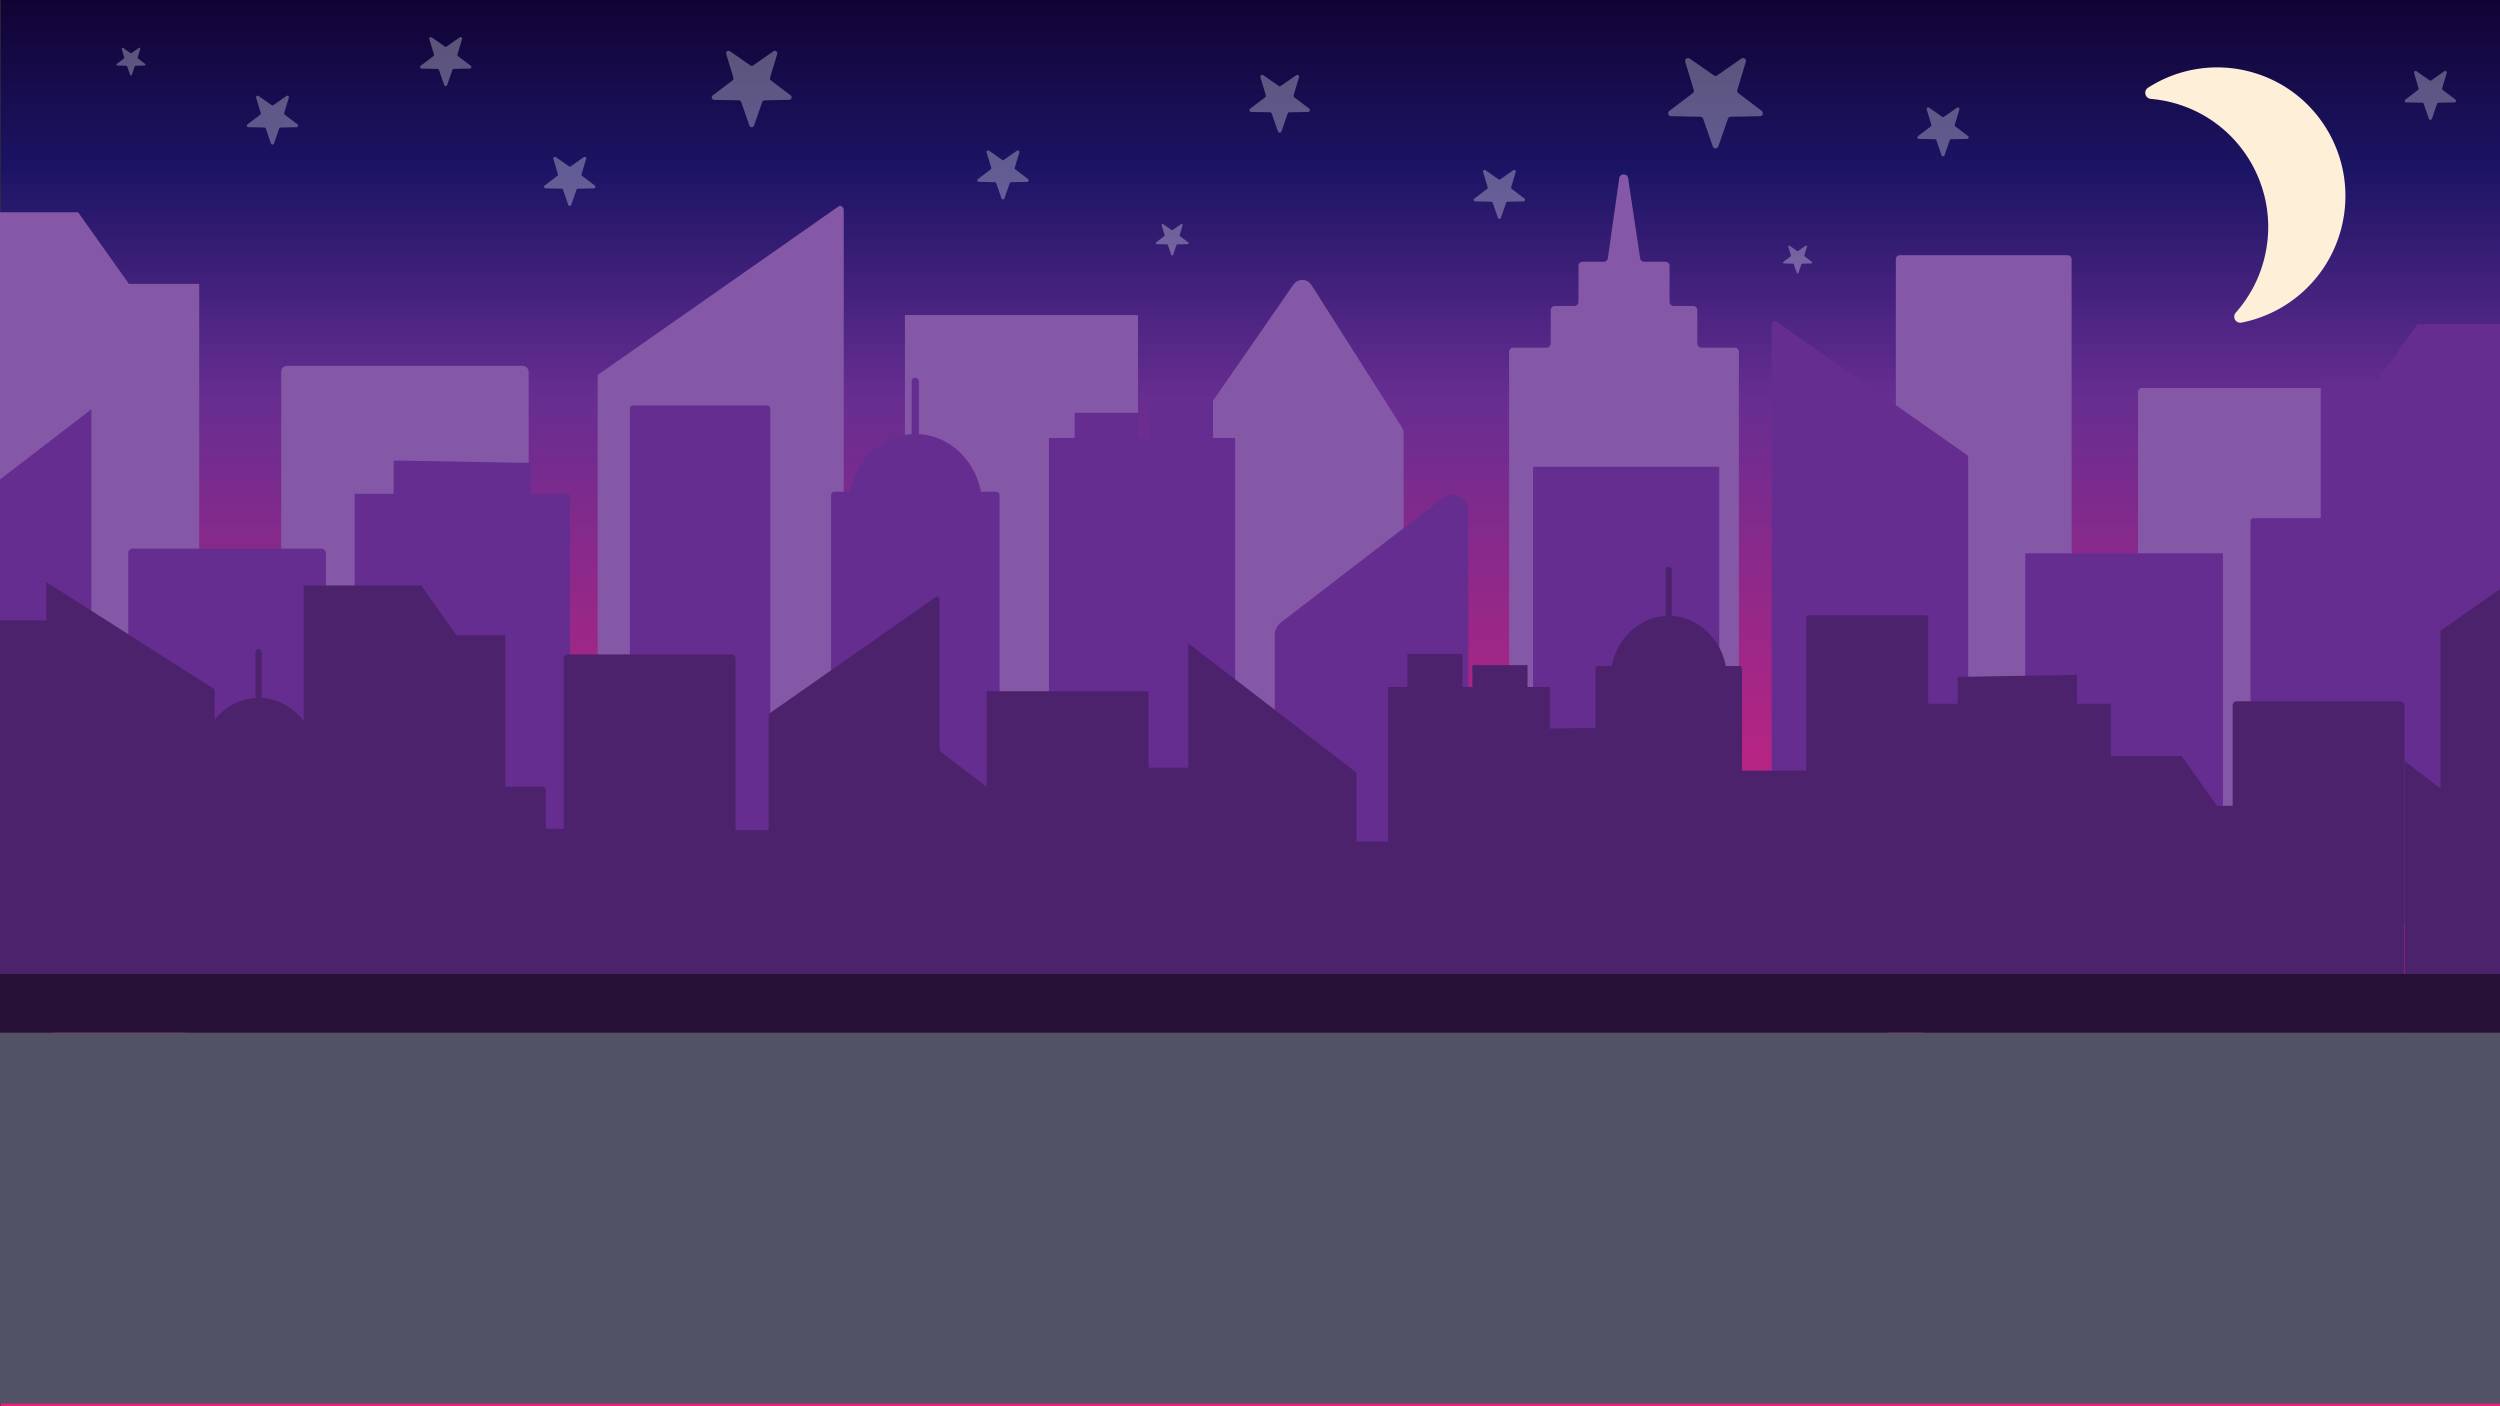 <svg id="Layer_1" data-name="Layer 1" xmlns="http://www.w3.org/2000/svg" xmlns:xlink="http://www.w3.org/1999/xlink" width="1920" height="1080" viewBox="0 0 1920 1080"><rect x="0" y="0" width="1920" height="1080" fill="#333333" stroke="none"/><defs><style>.cls-1{fill:url(#linear-gradient);}.cls-2,.cls-4,.cls-6{fill:#fff;}.cls-2{opacity:0.2;}.cls-3{fill:#feefd8;}.cls-5{opacity:0.5;}.cls-6{opacity:0.61;}.cls-7{fill:#8557a7;}.cls-8{fill:#662d91;}.cls-9{fill:#4d226d;}.cls-10{fill:#525266;}.cls-11{fill:#271137;}</style><linearGradient id="linear-gradient" x1="960.5" y1="1080" x2="960.5" y2="-0.5" gradientUnits="userSpaceOnUse"><stop offset="0.28" stop-color="#ed1e79"/><stop offset="0.72" stop-color="#662d91"/><stop offset="0.88" stop-color="#1b1464"/><stop offset="1" stop-color="#120334"/></linearGradient></defs><rect class="cls-1" x="0.5" y="-0.5" width="1920" height="1080.5"/><path class="cls-2" d="M752.47,334.17l-4-11.56a1.22,1.22,0,0,0-1.13-.81l-12.23-.25a1.22,1.22,0,0,1-.71-2.19l9.75-7.39a1.22,1.22,0,0,0,.43-1.32L741,298.93a1.22,1.22,0,0,1,1.86-1.35l10,7a1.22,1.22,0,0,0,1.39,0l10.05-7a1.21,1.21,0,0,1,1.85,1.35l-3.54,11.72a1.21,1.21,0,0,0,.43,1.32l9.75,7.39a1.22,1.22,0,0,1-.71,2.19l-12.23.25a1.22,1.22,0,0,0-1.13.81l-4,11.56A1.21,1.21,0,0,1,752.47,334.17Z"/><path class="cls-2" d="M962.2,497.74l-4-11.57a1.22,1.22,0,0,0-1.12-.81l-12.24-.25a1.22,1.22,0,0,1-.71-2.19l9.75-7.39a1.21,1.21,0,0,0,.43-1.32l-3.54-11.72a1.22,1.22,0,0,1,1.86-1.35l10,7a1.22,1.22,0,0,0,1.39,0l10.05-7a1.22,1.22,0,0,1,1.86,1.35l-3.55,11.72a1.24,1.24,0,0,0,.43,1.32l9.75,7.39a1.22,1.22,0,0,1-.71,2.19l-12.23.25a1.22,1.22,0,0,0-1.13.81l-4,11.57A1.22,1.22,0,0,1,962.2,497.74Z"/><path class="cls-2" d="M1194.13,398.13l-4-11.56a1.21,1.21,0,0,0-1.12-.82l-12.24-.25a1.21,1.21,0,0,1-.71-2.18l9.76-7.4a1.21,1.21,0,0,0,.42-1.32l-3.54-11.71a1.22,1.22,0,0,1,1.86-1.35l10,7a1.22,1.22,0,0,0,1.39,0l10-7a1.22,1.22,0,0,1,1.86,1.35l-3.54,11.71a1.2,1.2,0,0,0,.43,1.32l9.75,7.4a1.21,1.21,0,0,1-.71,2.18l-12.24.25a1.21,1.21,0,0,0-1.12.82l-4,11.56A1.22,1.22,0,0,1,1194.13,398.13Z"/><path class="cls-2" d="M1384.47,331.17l-4-11.56a1.22,1.22,0,0,0-1.13-.81l-12.23-.25a1.22,1.22,0,0,1-.71-2.19l9.75-7.39a1.22,1.22,0,0,0,.43-1.32L1373,295.93a1.22,1.22,0,0,1,1.86-1.35l10.05,7a1.22,1.22,0,0,0,1.39,0l10-7a1.21,1.21,0,0,1,1.85,1.35l-3.54,11.72a1.21,1.21,0,0,0,.43,1.32l9.75,7.39a1.22,1.22,0,0,1-.71,2.19l-12.23.25a1.22,1.22,0,0,0-1.13.81l-4,11.56A1.21,1.21,0,0,1,1384.47,331.17Z"/><path class="cls-2" d="M1594.2,494.74l-4-11.57a1.22,1.22,0,0,0-1.12-.81l-12.24-.25a1.22,1.22,0,0,1-.71-2.19l9.75-7.39a1.21,1.21,0,0,0,.43-1.32l-3.54-11.72a1.22,1.22,0,0,1,1.86-1.35l10,7a1.22,1.22,0,0,0,1.39,0l10-7a1.22,1.22,0,0,1,1.86,1.35l-3.55,11.72a1.24,1.24,0,0,0,.43,1.32l9.75,7.39a1.22,1.22,0,0,1-.71,2.19l-12.23.25a1.22,1.22,0,0,0-1.13.81l-4,11.57A1.22,1.22,0,0,1,1594.2,494.74Z"/><path class="cls-2" d="M1826.13,395.13l-4-11.56a1.21,1.21,0,0,0-1.12-.82l-12.24-.25a1.21,1.21,0,0,1-.71-2.18l9.76-7.4a1.21,1.21,0,0,0,.42-1.32l-3.54-11.71a1.22,1.22,0,0,1,1.86-1.35l10,7a1.22,1.22,0,0,0,1.39,0l10-7a1.22,1.22,0,0,1,1.86,1.35l-3.54,11.71a1.2,1.2,0,0,0,.43,1.32l9.75,7.4a1.21,1.21,0,0,1-.71,2.18l-12.24.25a1.21,1.21,0,0,0-1.12.82l-4,11.56A1.22,1.22,0,0,1,1826.13,395.13Z"/><path class="cls-3" d="M1727.8,55a98.12,98.12,0,0,0-78.08,12.36,4.67,4.67,0,0,0,2.09,8.59,98.7,98.7,0,0,1,16.69,2.88c52.65,13.83,84.09,67.88,70.21,120.73a98.66,98.66,0,0,1-21.62,40.54,4.66,4.66,0,0,0,4.4,7.67,99,99,0,0,0,76.52-72C1811.89,122.83,1780.45,68.78,1727.8,55Z"/><path class="cls-4" d="M121.47,300.17l-4-11.56a1.22,1.22,0,0,0-1.13-.81l-12.23-.25a1.22,1.22,0,0,1-.71-2.19l9.75-7.39a1.22,1.22,0,0,0,.43-1.32L110,264.93a1.22,1.22,0,0,1,1.86-1.35l10,7a1.22,1.22,0,0,0,1.39,0l10.05-7a1.21,1.21,0,0,1,1.85,1.35l-3.54,11.72a1.21,1.21,0,0,0,.43,1.32l9.75,7.39a1.22,1.22,0,0,1-.71,2.19l-12.23.25a1.22,1.22,0,0,0-1.13.81l-4,11.56A1.21,1.21,0,0,1,121.47,300.17Z"/><path class="cls-4" d="M331.2,463.74l-4-11.57a1.22,1.22,0,0,0-1.12-.81l-12.24-.25a1.22,1.22,0,0,1-.71-2.19l9.75-7.39a1.21,1.21,0,0,0,.43-1.32l-3.54-11.72a1.22,1.22,0,0,1,1.86-1.35l10,7a1.22,1.22,0,0,0,1.39,0l10-7a1.22,1.22,0,0,1,1.86,1.35l-3.55,11.72a1.24,1.24,0,0,0,.43,1.32l9.75,7.39a1.22,1.22,0,0,1-.71,2.19l-12.23.25a1.22,1.22,0,0,0-1.13.81l-4,11.57A1.22,1.22,0,0,1,331.2,463.74Z"/><path class="cls-4" d="M563.13,364.13l-4-11.56a1.21,1.21,0,0,0-1.12-.82l-12.24-.25a1.21,1.21,0,0,1-.71-2.18l9.76-7.4a1.21,1.21,0,0,0,.42-1.32l-3.54-11.71a1.22,1.22,0,0,1,1.86-1.35l10.05,7a1.22,1.22,0,0,0,1.39,0l10-7a1.22,1.22,0,0,1,1.86,1.35l-3.54,11.71a1.2,1.2,0,0,0,.43,1.32l9.75,7.4a1.21,1.21,0,0,1-.71,2.18l-12.24.25a1.21,1.21,0,0,0-1.12.82l-4,11.56A1.22,1.22,0,0,1,563.13,364.13Z"/><g class="cls-5"><path class="cls-6" d="M575.5,96.34l-6.26-18a1.9,1.9,0,0,0-1.75-1.28l-19-.38a1.9,1.9,0,0,1-1.1-3.41l15.18-11.51a1.9,1.9,0,0,0,.67-2.06l-5.52-18.24a1.89,1.89,0,0,1,2.9-2.1l15.64,10.88a1.86,1.86,0,0,0,2.16,0L594,39.36a1.89,1.89,0,0,1,2.89,2.1L591.39,59.7a1.9,1.9,0,0,0,.67,2.06l15.19,11.51a1.9,1.9,0,0,1-1.11,3.41l-19,.38a1.91,1.91,0,0,0-1.75,1.28l-6.26,18A1.9,1.9,0,0,1,575.5,96.34Z"/><path class="cls-6" d="M769.14,152.31l-4-11.56a1.21,1.21,0,0,0-1.12-.82l-12.24-.25a1.21,1.21,0,0,1-.71-2.18l9.76-7.4a1.23,1.23,0,0,0,.43-1.32l-3.55-11.71a1.22,1.22,0,0,1,1.86-1.35l10.05,7a1.22,1.22,0,0,0,1.39,0l10-7a1.22,1.22,0,0,1,1.86,1.35l-3.54,11.71a1.2,1.2,0,0,0,.43,1.32l9.75,7.4a1.21,1.21,0,0,1-.71,2.18l-12.24.25a1.22,1.22,0,0,0-1.12.82l-4,11.56A1.22,1.22,0,0,1,769.14,152.31Z"/><path class="cls-6" d="M341.14,65.31l-4-11.56a1.21,1.21,0,0,0-1.12-.82l-12.24-.25a1.21,1.21,0,0,1-.71-2.18l9.76-7.4a1.23,1.23,0,0,0,.43-1.32l-3.55-11.71a1.22,1.22,0,0,1,1.86-1.35l10.05,7a1.22,1.22,0,0,0,1.39,0l10-7a1.22,1.22,0,0,1,1.86,1.35l-3.54,11.71a1.2,1.2,0,0,0,.43,1.32l9.75,7.4a1.21,1.21,0,0,1-.71,2.18l-12.24.25a1.22,1.22,0,0,0-1.12.82l-4,11.56A1.22,1.22,0,0,1,341.14,65.31Z"/><path class="cls-6" d="M899.48,195.6l-2.58-7.41a.76.76,0,0,0-.72-.52l-7.85-.16a.78.78,0,0,1-.45-1.4l6.25-4.74a.8.8,0,0,0,.28-.85L892.14,173a.78.78,0,0,1,1.19-.87l6.44,4.48a.77.77,0,0,0,.89,0l6.44-4.48a.78.78,0,0,1,1.19.87L906,180.52a.77.77,0,0,0,.27.85l6.26,4.74a.78.78,0,0,1-.46,1.4l-7.84.16a.75.75,0,0,0-.72.52L901,195.6A.78.78,0,0,1,899.48,195.6Z"/><path class="cls-6" d="M981.43,100.83,976.7,87.22a1.42,1.42,0,0,0-1.32-1L961,86a1.44,1.44,0,0,1-.83-2.58l11.48-8.7a1.41,1.41,0,0,0,.5-1.55L968,59.35a1.43,1.43,0,0,1,2.19-1.59L982,66a1.4,1.4,0,0,0,1.63,0l11.83-8.22a1.43,1.43,0,0,1,2.19,1.59l-4.18,13.79a1.43,1.43,0,0,0,.51,1.55l11.48,8.7a1.44,1.44,0,0,1-.84,2.58l-14.4.29a1.42,1.42,0,0,0-1.32,1l-4.73,13.61A1.44,1.44,0,0,1,981.43,100.83Z"/><path class="cls-6" d="M1150.41,167.29l-4-11.56a1.21,1.21,0,0,0-1.12-.82l-12.24-.25a1.21,1.21,0,0,1-.71-2.18l9.76-7.4a1.21,1.21,0,0,0,.42-1.32L1139,132.05a1.22,1.22,0,0,1,1.86-1.35l10,7a1.22,1.22,0,0,0,1.39,0l10-7a1.22,1.22,0,0,1,1.86,1.35l-3.54,11.71a1.2,1.2,0,0,0,.43,1.32l9.75,7.4a1.21,1.21,0,0,1-.71,2.18l-12.24.25a1.21,1.21,0,0,0-1.12.82l-4,11.56A1.22,1.22,0,0,1,1150.41,167.29Z"/><path class="cls-6" d="M1315.44,112.55,1308,91.19a2.24,2.24,0,0,0-2.07-1.51l-22.61-.46a2.25,2.25,0,0,1-1.32-4l18-13.66a2.27,2.27,0,0,0,.8-2.45l-6.55-21.64a2.25,2.25,0,0,1,3.43-2.5l18.57,12.92a2.23,2.23,0,0,0,2.56,0l18.57-12.92a2.25,2.25,0,0,1,3.43,2.5l-6.55,21.64a2.27,2.27,0,0,0,.8,2.45l18,13.66a2.25,2.25,0,0,1-1.32,4l-22.6.46a2.25,2.25,0,0,0-2.08,1.51l-7.43,21.36A2.24,2.24,0,0,1,1315.44,112.55Z"/><path class="cls-6" d="M1379.91,209.48l-2.28-6.54a.69.69,0,0,0-.63-.47l-6.93-.14a.69.69,0,0,1-.41-1.24l5.53-4.18a.7.7,0,0,0,.24-.75l-2-6.64a.69.69,0,0,1,1.06-.76l5.69,4a.69.69,0,0,0,.78,0l5.69-4a.69.69,0,0,1,1.06.76l-2,6.64a.7.7,0,0,0,.24.75l5.53,4.18a.69.69,0,0,1-.41,1.24l-6.93.14a.69.69,0,0,0-.63.47l-2.28,6.54A.69.69,0,0,1,1379.91,209.48Z"/><path class="cls-6" d="M99.91,57.48l-2.28-6.54a.69.69,0,0,0-.63-.47l-6.93-.14a.69.69,0,0,1-.41-1.24l5.53-4.18a.7.7,0,0,0,.24-.75l-2-6.64a.69.69,0,0,1,1.06-.76l5.69,4a.69.69,0,0,0,.78,0l5.69-4a.69.69,0,0,1,1.06.76l-2,6.64a.7.7,0,0,0,.24.75l5.53,4.18a.69.69,0,0,1-.41,1.24l-6.93.14a.69.69,0,0,0-.63.47l-2.28,6.54A.69.69,0,0,1,99.91,57.48Z"/><path class="cls-6" d="M1491.14,119.31l-4-11.56a1.21,1.21,0,0,0-1.12-.82l-12.24-.25a1.21,1.21,0,0,1-.71-2.18l9.76-7.4a1.23,1.23,0,0,0,.43-1.32l-3.55-11.71a1.22,1.22,0,0,1,1.86-1.35l10,7a1.22,1.22,0,0,0,1.39,0l10-7a1.22,1.22,0,0,1,1.86,1.35l-3.54,11.71a1.2,1.2,0,0,0,.43,1.32l9.75,7.4a1.21,1.21,0,0,1-.71,2.18l-12.24.25a1.22,1.22,0,0,0-1.12.82l-4,11.56A1.22,1.22,0,0,1,1491.14,119.31Z"/><path class="cls-6" d="M1865.41,91.29l-4-11.56a1.21,1.21,0,0,0-1.12-.82L1848,78.66a1.21,1.21,0,0,1-.71-2.18l9.76-7.4a1.21,1.21,0,0,0,.42-1.32L1854,56.05a1.22,1.22,0,0,1,1.86-1.35l10,7a1.22,1.22,0,0,0,1.39,0l10-7a1.22,1.22,0,0,1,1.86,1.35l-3.54,11.71a1.2,1.2,0,0,0,.43,1.32l9.75,7.4a1.21,1.21,0,0,1-.71,2.18l-12.24.25a1.21,1.21,0,0,0-1.12.82l-4,11.56A1.22,1.22,0,0,1,1865.41,91.29Z"/><path class="cls-6" d="M208.14,110.31l-4-11.56a1.21,1.21,0,0,0-1.12-.82l-12.24-.25a1.21,1.21,0,0,1-.71-2.18l9.76-7.4a1.23,1.23,0,0,0,.43-1.32l-3.55-11.71a1.22,1.22,0,0,1,1.86-1.35l10,7a1.22,1.22,0,0,0,1.39,0l10-7a1.22,1.22,0,0,1,1.86,1.35l-3.54,11.71a1.2,1.2,0,0,0,.43,1.32l9.75,7.4a1.21,1.21,0,0,1-.71,2.18l-12.24.25a1.22,1.22,0,0,0-1.12.82l-4,11.56A1.22,1.22,0,0,1,208.14,110.31Z"/><path class="cls-6" d="M436.41,157.29l-4-11.56a1.21,1.21,0,0,0-1.12-.82L419,144.66a1.21,1.21,0,0,1-.71-2.18l9.76-7.4a1.21,1.21,0,0,0,.42-1.32L425,122.05a1.22,1.22,0,0,1,1.86-1.35l10.05,7a1.22,1.22,0,0,0,1.39,0l10-7a1.22,1.22,0,0,1,1.86,1.35l-3.54,11.71a1.2,1.2,0,0,0,.43,1.32l9.75,7.4a1.21,1.21,0,0,1-.71,2.18l-12.24.25a1.21,1.21,0,0,0-1.12.82l-4,11.56A1.22,1.22,0,0,1,436.41,157.29Z"/></g><rect class="cls-7" x="216" y="281" width="190" height="410" rx="4.32"/><path class="cls-7" d="M644.73,676H462.27a3.28,3.28,0,0,1-3.27-3.27V288L644.73,158a3.28,3.28,0,0,1,3.27,3.27V672.73A3.28,3.28,0,0,1,644.73,676Z"/><rect class="cls-7" x="695" y="242" width="179" height="445"/><path class="cls-7" d="M1069.34,634H924.66c-4.78,0-8.66-4.15-8.66-9.26V333.35a9.75,9.75,0,0,1,1.7-5.51l75.52-109.09a8.34,8.34,0,0,1,14.12.31l69.16,108.88a9.7,9.7,0,0,1,1.5,5.21V624.74C1078,629.85,1074.12,634,1069.34,634Z"/><rect class="cls-7" x="1642" y="298" width="162" height="419" rx="3.07"/><rect class="cls-7" x="1456" y="196" width="135" height="457" rx="2.93"/><path class="cls-7" d="M1303.53,263.81V238.19a3.19,3.19,0,0,0-3.2-3.19H1285.4a3.19,3.19,0,0,1-3.19-3.19V204.19A3.19,3.19,0,0,0,1279,201h-16.23a3.2,3.2,0,0,1-3.16-2.72l-9.22-61.56a3.2,3.2,0,0,0-3.16-2.72h-.48a3.19,3.19,0,0,0-3.16,2.74l-8.76,61.52a3.19,3.19,0,0,1-3.16,2.74h-16.21a3.19,3.19,0,0,0-3.19,3.19v27.62a3.19,3.19,0,0,1-3.19,3.19h-14.93a3.19,3.19,0,0,0-3.2,3.19v25.62a3.19,3.19,0,0,1-3.19,3.19h-25.59a3.19,3.19,0,0,0-3.19,3.19V799.81a3.19,3.19,0,0,0,3.19,3.19h170.12a3.19,3.19,0,0,0,3.19-3.19V270.19a3.19,3.19,0,0,0-3.19-3.19h-25.59A3.19,3.19,0,0,1,1303.53,263.81Z"/><polygon class="cls-7" points="99 218 60 163 -70 163 -70 218 -70 739 153 739 153 218 99 218"/><rect class="cls-8" x="1555.42" y="424.96" width="151.79" height="386.19" transform="translate(3262.63 1236.1) rotate(-180)"/><path class="cls-8" d="M1363,725.12h146.15a2.41,2.41,0,0,0,2.42-2.41V351.37a2.4,2.4,0,0,0-1-2l-146.2-102.33a2.38,2.38,0,0,0-3.76,1.77V722.71A2.41,2.41,0,0,0,1363,725.12Z"/><rect class="cls-8" x="1177.38" y="358.51" width="143" height="355.5" transform="translate(2497.76 1072.52) rotate(-180)"/><path class="cls-8" d="M991.28,742.12H1115.4a12.23,12.23,0,0,0,12.23-12.24l0-337.61a12.24,12.24,0,0,0-19.7-9.7L983.82,478a12.25,12.25,0,0,0-4.78,9.7V729.88A12.24,12.24,0,0,0,991.28,742.12Z"/><rect class="cls-8" x="483.75" y="311.41" width="107.85" height="365.09" rx="2.34" transform="translate(1075.34 987.91) rotate(-180)"/><rect class="cls-8" x="98.53" y="421.33" width="151.79" height="327.54" rx="3.45" transform="translate(348.84 1170.19) rotate(-180)"/><polygon class="cls-8" points="-78.44 688.99 70.15 688.99 70.17 314.3 -78.44 428.56 -78.44 688.99"/><polygon class="cls-8" points="302.34 379.25 302.34 353.68 407.79 355.52 407.79 379.25 437.75 379.25 437.75 807.45 272.38 807.45 272.38 379.25 302.34 379.25"/><rect class="cls-8" x="1728.42" y="397.95" width="107.85" height="365.09" rx="2.34" transform="translate(3564.69 1160.99) rotate(-180)"/><polygon class="cls-8" points="1825.46 292.94 1856.62 249 1960.47 249 1960.47 292.94 1960.47 709.15 1782.32 709.15 1782.32 292.94 1825.46 292.94"/><rect class="cls-8" x="638.25" y="377.63" width="129.42" height="334.73" rx="2.46" transform="translate(1405.92 1089.99) rotate(-180)"/><ellipse class="cls-8" cx="702.96" cy="388.78" rx="51.43" ry="55.45"/><rect class="cls-8" x="700.19" y="290.03" width="5.53" height="55.33" rx="2.77"/><rect class="cls-8" x="805.6" y="336.38" width="143" height="355.5" transform="translate(1754.19 1028.26) rotate(-180)"/><rect class="cls-8" x="882.91" y="307.1" width="48.69" height="36.51"/><rect class="cls-8" x="825.37" y="317.06" width="48.69" height="36.51"/><rect class="cls-9" x="432.9" y="502.6" width="131.97" height="284.79" rx="3"/><path class="cls-9" d="M719.31,817.88H592.57a2.27,2.27,0,0,1-2.27-2.27V548.37l129-90.3a2.28,2.28,0,0,1,2.27,2.28V815.61A2.27,2.27,0,0,1,719.31,817.88Z"/><rect class="cls-9" x="757.76" y="530.85" width="124.33" height="309.1"/><polygon class="cls-9" points="1041.81 819.83 912.61 819.83 912.59 494.04 1041.81 593.39 1041.81 819.83"/><rect class="cls-9" x="1387.12" y="472.46" width="93.77" height="317.43" rx="2.04"/><rect class="cls-9" x="1714.66" y="538.56" width="131.97" height="284.79" rx="3"/><rect class="cls-9" x="496.89" y="637.5" width="131.97" height="284.79" rx="3"/><rect class="cls-9" x="388.89" y="636.5" width="131.97" height="284.79" rx="3"/><rect class="cls-9" x="840.92" y="589.53" width="131.97" height="284.79" rx="3"/><polygon class="cls-9" points="1976 910.19 1846.8 910.19 1846.78 584.41 1976 683.75 1976 910.19"/><polygon class="cls-9" points="1595.14 540.49 1595.14 518.26 1503.45 519.86 1503.45 540.49 1477.4 540.49 1477.4 912.8 1621.18 912.8 1621.18 540.49 1595.14 540.49"/><rect class="cls-9" x="325.45" y="604.18" width="93.77" height="317.43" rx="2.04"/><polygon class="cls-9" points="350.61 487.84 323.52 449.63 233.22 449.63 233.22 487.84 233.22 849.73 388.12 849.73 388.12 487.84 350.61 487.84"/><rect class="cls-9" x="1677.45" y="735.18" width="93.77" height="317.43" rx="2.04"/><polygon class="cls-9" points="1702.61 618.84 1675.52 580.63 1585.22 580.63 1585.22 618.84 1585.22 980.73 1740.12 980.73 1740.12 618.84 1702.61 618.84"/><rect class="cls-9" x="1225.33" y="511.47" width="112.53" height="291.04" rx="2.13"/><ellipse class="cls-9" cx="1281.59" cy="521.16" rx="44.71" ry="48.21"/><rect class="cls-9" x="1279.19" y="435.31" width="4.81" height="48.1" rx="2.41" transform="translate(2563.19 918.73) rotate(-180)"/><rect class="cls-9" x="1066.02" y="527.61" width="124.33" height="309.1"/><rect class="cls-9" x="1080.8" y="502.15" width="42.33" height="31.75" transform="translate(2203.93 1036.06) rotate(-180)"/><rect class="cls-9" x="1130.83" y="510.81" width="42.33" height="31.75" transform="translate(2303.99 1053.37) rotate(-180)"/><path class="cls-9" d="M2003.31,753.88H1876.57a2.27,2.27,0,0,1-2.27-2.27V484.37l129-90.3a2.28,2.28,0,0,1,2.27,2.28V751.61A2.27,2.27,0,0,1,2003.31,753.88Z"/><rect class="cls-9" x="1325.76" y="591.85" width="124.33" height="309.1"/><polygon class="cls-9" points="164.81 755.83 35.61 755.83 35.59 447 164.81 529.39 164.81 755.83"/><rect class="cls-9" x="-51.88" y="476.46" width="93.77" height="317.43" rx="2.04"/><rect class="cls-9" x="1016.8" y="646.25" width="131.97" height="284.79" rx="3"/><polygon class="cls-9" points="835 890.19 705.8 890.19 705.78 564.41 835 663.75 835 890.19"/><polygon class="cls-9" points="1261.14 580.49 1261.14 558.26 1169.45 559.86 1169.45 580.49 1143.4 580.49 1143.4 952.8 1287.18 952.8 1287.18 580.49 1261.14 580.49"/><rect class="cls-9" x="142.33" y="574.47" width="112.53" height="291.04" rx="2.13"/><ellipse class="cls-9" cx="198.59" cy="584.16" rx="44.71" ry="48.21"/><rect class="cls-9" x="196.19" y="498.31" width="4.81" height="48.1" rx="2.41" transform="translate(397.19 1044.73) rotate(180)"/><rect class="cls-10" y="793" width="1920" height="285"/><rect class="cls-11" y="748" width="1920" height="45"/></svg>